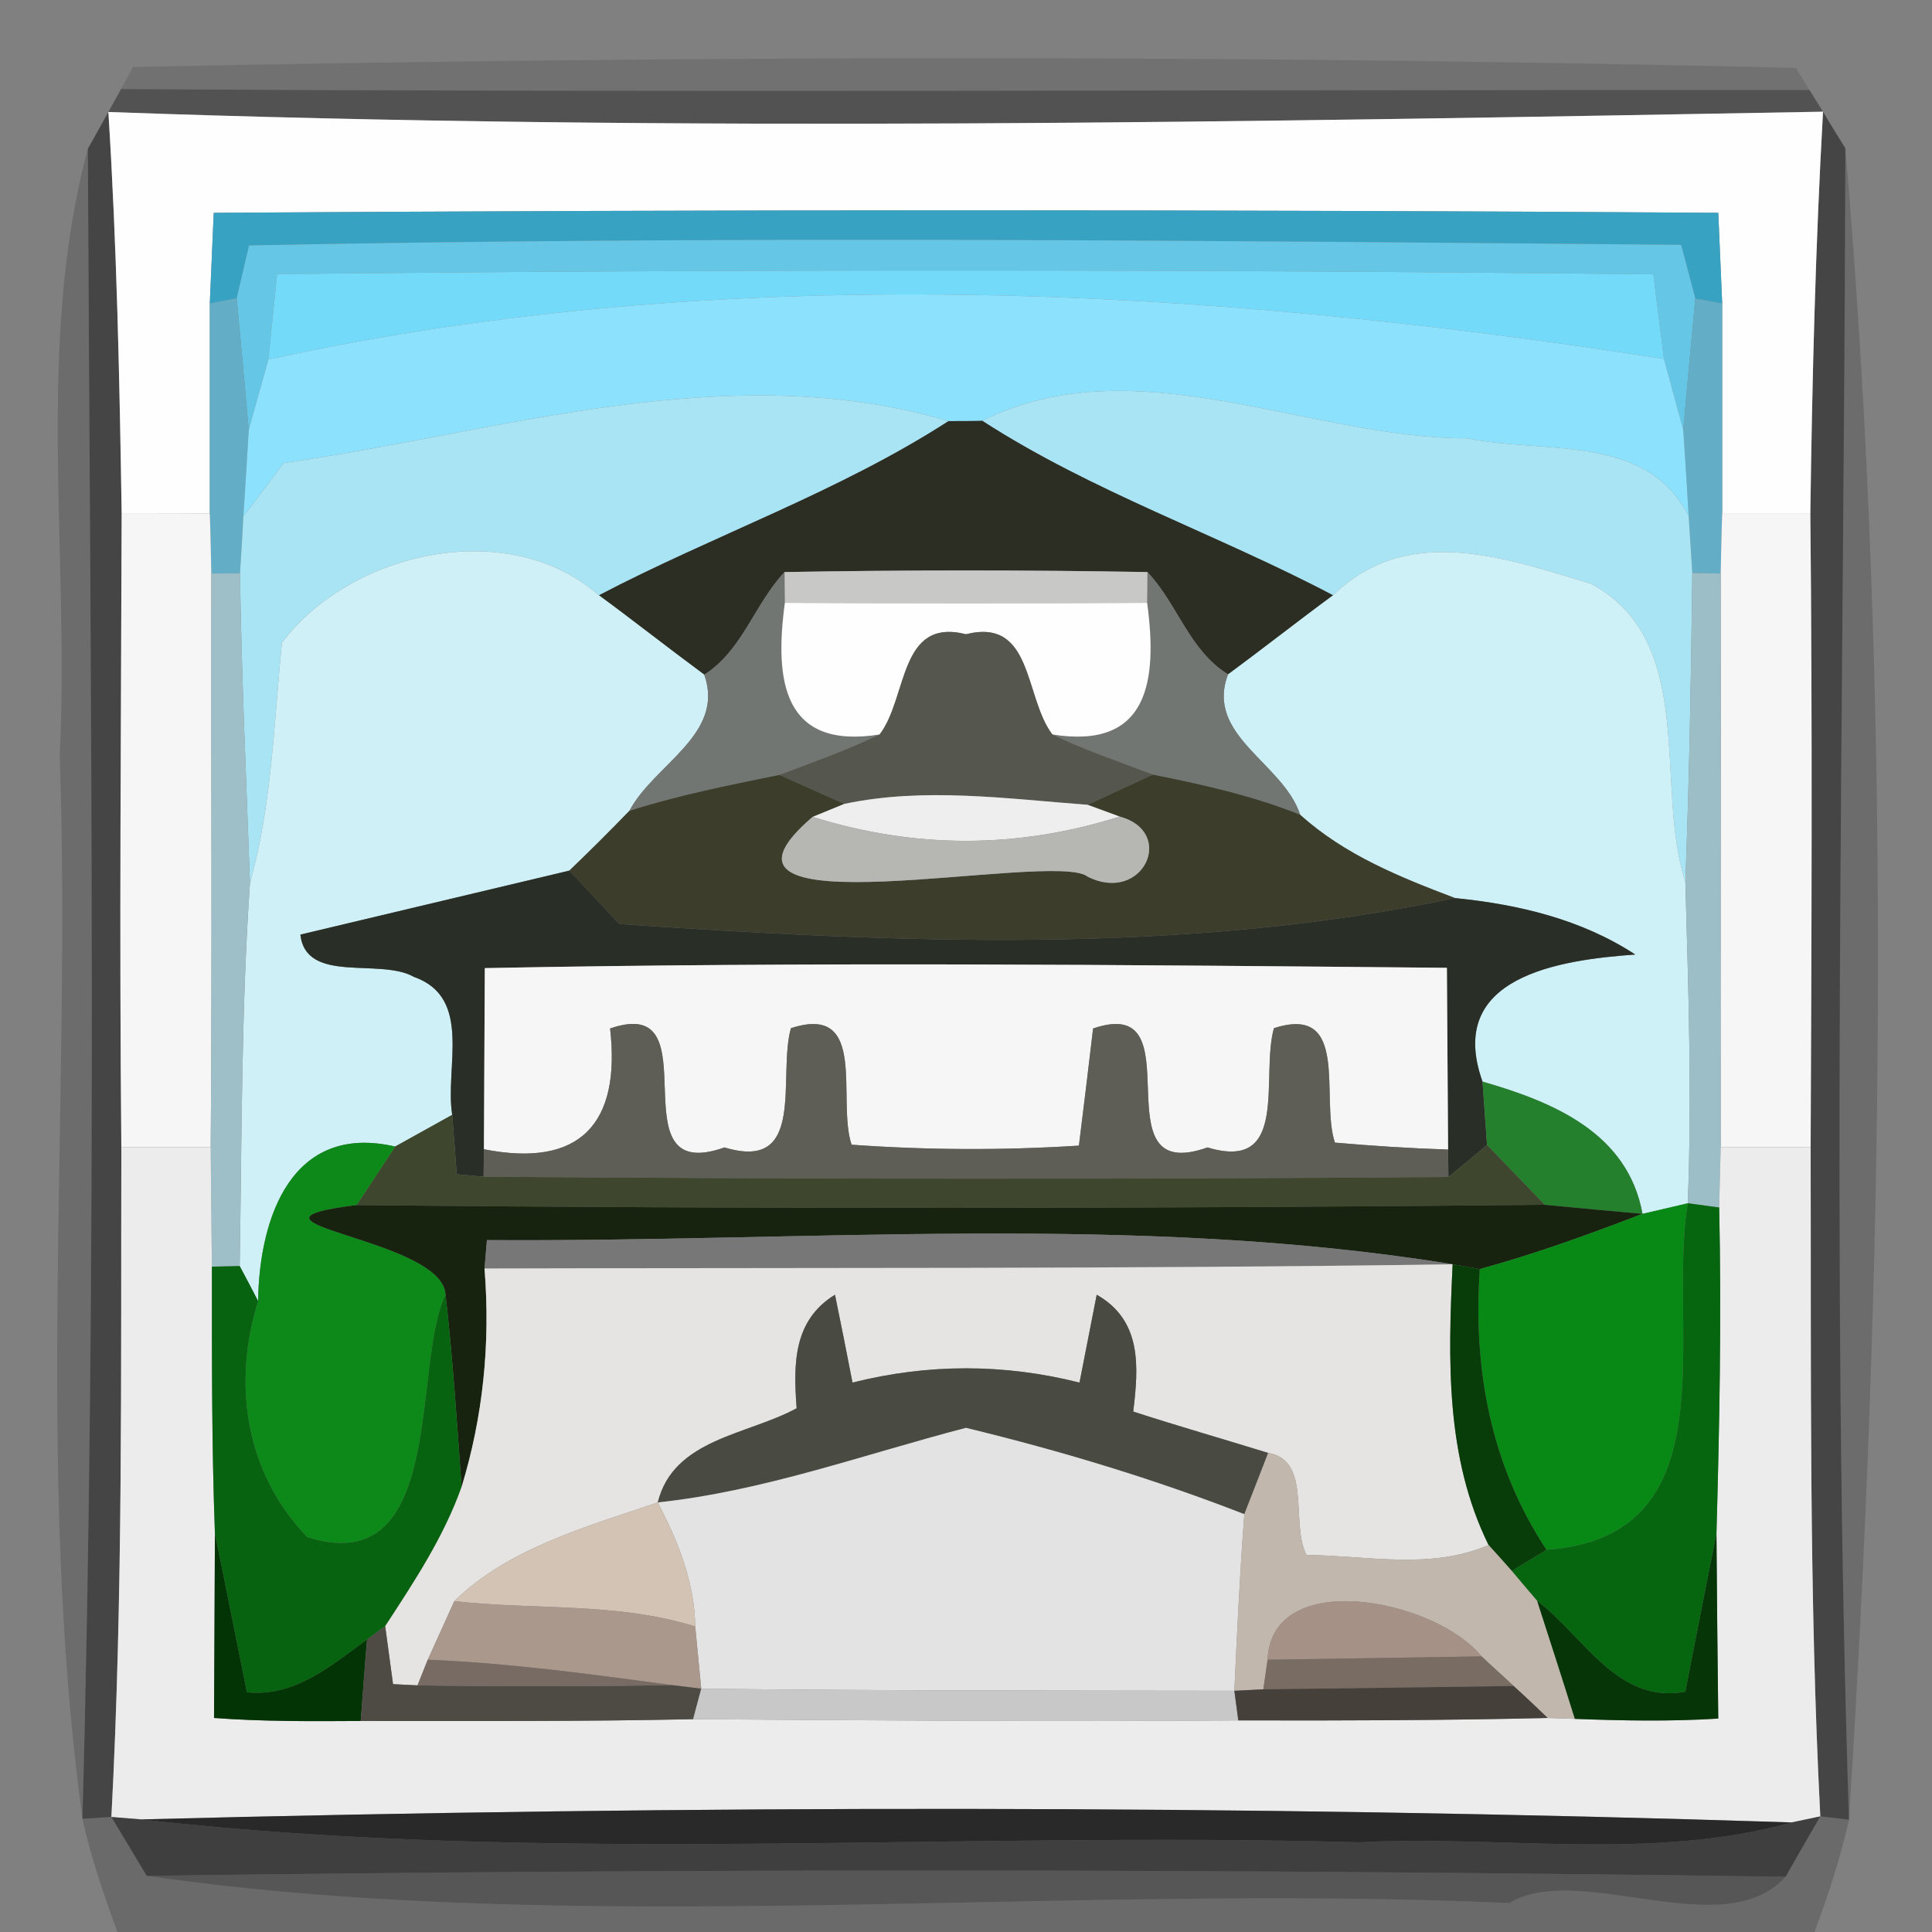 <?xml version="1.0" encoding="UTF-8" ?>
<!DOCTYPE svg PUBLIC "-//W3C//DTD SVG 1.1//EN" "http://www.w3.org/Graphics/SVG/1.1/DTD/svg11.dtd">
<svg width="64pt" height="64pt" viewBox="0 0 64 64" version="1.1" xmlns="http://www.w3.org/2000/svg">
<rect x="0" y="0" width="64" height="64" fill="#808080" stroke="none"/>
<g id="#0000001f">
<path fill="#000000" opacity="0.12" d=" M 4.41 2.22 C 22.75 1.84 41.14 1.81 59.49 2.25 L 59.94 2.98 C 41.30 2.97 22.65 3.07 4.01 2.95 L 4.41 2.22 Z" />
</g>
<g id="#0000005c">
<path fill="#000000" opacity="0.36" d=" M 4.01 2.95 C 22.65 3.07 41.30 2.97 59.94 2.98 L 60.39 3.70 C 41.47 4.04 22.50 4.39 3.59 3.71 L 4.01 2.95 Z" />
</g>
<g id="#00000075">
<path fill="#000000" opacity="0.46" d=" M 2.91 4.93 C 3.08 4.62 3.42 4.01 3.59 3.71 C 3.87 8.14 3.96 12.57 4.03 17.00 C 4.01 24.00 3.95 31.00 4.02 38.00 C 4.00 45.40 4.08 52.80 3.69 60.19 L 2.73 60.25 C 3.23 41.82 3.00 23.37 2.91 4.93 Z" />
<path fill="#000000" opacity="0.46" d=" M 60.39 3.70 C 60.57 4.01 60.94 4.61 61.13 4.91 C 61.09 23.36 60.65 41.83 61.25 60.28 L 60.30 60.17 C 59.92 52.78 60.00 45.39 59.98 38.00 C 60.01 31.00 60.04 24.00 59.97 17.00 C 60.03 12.56 60.14 8.13 60.39 3.70 Z" />
</g>
<g id="#fefeffff">
<path fill="#fefeff" opacity="1.00" d=" M 3.59 3.71 C 22.50 4.39 41.47 4.04 60.39 3.70 C 60.14 8.13 60.03 12.56 59.97 17.00 C 59.24 17.00 57.78 17.00 57.05 17.00 C 57.05 15.27 57.05 11.79 57.05 10.05 C 57.02 9.30 56.95 7.80 56.92 7.05 C 40.31 6.94 23.69 6.94 7.08 7.05 C 7.05 7.80 6.98 9.30 6.95 10.05 C 6.95 11.79 6.95 15.27 6.95 17.01 C 6.22 17.00 4.76 17.00 4.03 17.00 C 3.96 12.57 3.87 8.14 3.59 3.71 Z" />
</g>
<g id="#0000002a">
<path fill="#000000" opacity="0.16" d=" M 1.98 25.00 C 2.31 18.35 1.17 11.39 2.91 4.93 C 3.00 23.37 3.23 41.82 2.73 60.25 C 1.15 48.58 2.37 36.74 1.98 25.00 Z" />
<path fill="#000000" opacity="0.16" d=" M 61.13 4.91 C 62.69 23.11 62.41 41.95 61.25 60.28 C 60.65 41.83 61.09 23.36 61.13 4.91 Z" />
</g>
<g id="#38a2c3ff">
<path fill="#38a2c3" opacity="1.00" d=" M 7.08 7.05 C 23.69 6.94 40.31 6.94 56.92 7.05 C 56.95 7.80 57.02 9.30 57.05 10.05 L 56.16 9.89 C 56.04 9.44 55.81 8.55 55.69 8.11 C 39.88 7.97 24.05 7.81 8.25 8.13 C 8.15 8.57 7.94 9.44 7.84 9.88 L 6.95 10.05 C 6.98 9.30 7.05 7.80 7.08 7.05 Z" />
</g>
<g id="#66c6e6ff">
<path fill="#66c6e6" opacity="1.00" d=" M 8.25 8.13 C 24.05 7.81 39.88 7.97 55.69 8.11 C 55.81 8.55 56.04 9.44 56.16 9.89 C 56.02 11.34 55.89 12.79 55.76 14.24 C 55.60 13.65 55.28 12.48 55.12 11.89 C 55.03 11.19 54.86 9.79 54.77 9.09 C 39.57 8.92 24.37 8.92 9.18 9.08 C 9.11 9.79 8.96 11.20 8.89 11.91 C 8.73 12.49 8.40 13.66 8.24 14.24 C 8.11 12.79 7.98 11.33 7.84 9.88 C 7.94 9.44 8.15 8.57 8.25 8.13 Z" />
</g>
<g id="#74daf9ff">
<path fill="#74daf9" opacity="1.00" d=" M 9.18 9.08 C 24.37 8.92 39.57 8.92 54.77 9.09 C 54.86 9.79 55.03 11.19 55.12 11.89 C 39.90 9.51 24.00 8.60 8.89 11.91 C 8.96 11.20 9.11 9.79 9.18 9.08 Z" />
</g>
<g id="#63adc7ff">
<path fill="#63adc7" opacity="1.00" d=" M 6.95 10.05 L 7.84 9.88 C 7.98 11.33 8.11 12.79 8.24 14.24 C 8.20 14.96 8.11 16.39 8.06 17.11 C 8.04 17.58 7.98 18.52 7.95 18.99 L 7.00 19.00 C 6.99 18.50 6.97 17.50 6.95 17.01 C 6.95 15.27 6.95 11.79 6.95 10.05 Z" />
<path fill="#63adc7" opacity="1.00" d=" M 56.16 9.89 L 57.05 10.05 C 57.05 11.79 57.05 15.27 57.05 17.00 C 57.03 17.50 57.01 18.50 57.00 19.00 L 56.06 18.98 C 56.03 18.51 55.97 17.57 55.94 17.10 C 55.90 16.38 55.81 14.96 55.76 14.24 C 55.89 12.79 56.02 11.34 56.16 9.89 Z" />
</g>
<g id="#8ce1fcff">
<path fill="#8ce1fc" opacity="1.00" d=" M 8.89 11.91 C 24.00 8.60 39.90 9.51 55.12 11.89 C 55.28 12.48 55.60 13.65 55.76 14.24 C 55.81 14.96 55.90 16.38 55.94 17.10 C 54.55 14.35 51.22 15.05 48.60 14.52 C 43.34 14.52 37.58 11.41 32.54 13.94 C 32.26 13.95 31.70 13.95 31.42 13.95 C 24.09 11.79 16.66 14.30 9.39 15.34 C 9.06 15.79 8.40 16.67 8.06 17.11 C 8.11 16.39 8.20 14.96 8.24 14.24 C 8.40 13.66 8.73 12.49 8.89 11.91 Z" />
</g>
<g id="#a9e4f4ff">
<path fill="#a9e4f4" opacity="1.00" d=" M 9.39 15.34 C 16.66 14.30 24.09 11.79 31.42 13.95 C 27.78 16.30 23.66 17.72 19.84 19.72 C 16.84 17.09 11.63 18.26 9.34 21.29 C 9.07 23.94 9.01 26.67 8.28 29.25 C 8.16 25.83 8.00 22.41 7.95 18.99 C 7.98 18.52 8.04 17.58 8.06 17.11 C 8.40 16.67 9.06 15.79 9.39 15.34 Z" />
<path fill="#a9e4f4" opacity="1.00" d=" M 32.54 13.94 C 37.58 11.41 43.34 14.52 48.60 14.52 C 51.22 15.05 54.55 14.35 55.94 17.10 C 55.97 17.57 56.03 18.51 56.06 18.98 C 56.02 22.39 55.96 25.80 55.83 29.21 C 54.79 26.06 56.26 21.25 52.71 19.34 C 49.83 18.47 46.62 17.32 44.16 19.72 C 40.33 17.70 36.19 16.30 32.54 13.94 Z" />
</g>
<g id="#2c2e23ff">
<path fill="#2c2e23" opacity="1.00" d=" M 31.42 13.95 C 31.70 13.95 32.26 13.95 32.54 13.94 C 36.19 16.30 40.33 17.70 44.16 19.72 C 42.99 20.58 41.85 21.48 40.68 22.34 C 39.39 21.54 39.01 20.01 38.01 18.95 C 34.00 18.88 30.00 18.88 25.99 18.95 C 24.99 20.01 24.60 21.54 23.33 22.35 C 22.15 21.48 21.01 20.58 19.84 19.72 C 23.66 17.72 27.78 16.30 31.42 13.95 Z" />
</g>
<g id="#f7f6f7ff">
<path fill="#f7f6f7" opacity="1.00" d=" M 4.03 17.00 C 4.76 17.00 6.22 17.00 6.95 17.01 C 6.97 17.50 6.99 18.50 7.00 19.00 C 6.99 25.33 7.03 31.67 6.98 38.00 C 6.24 38.00 4.76 38.00 4.02 38.00 C 3.95 31.00 4.01 24.00 4.03 17.00 Z" />
<path fill="#f7f6f7" opacity="1.00" d=" M 57.05 17.00 C 57.78 17.00 59.24 17.00 59.97 17.00 C 60.04 24.00 60.01 31.00 59.98 38.00 C 59.24 38.00 57.75 38.00 57.00 38.00 C 56.99 31.66 57.01 25.33 57.00 19.00 C 57.01 18.50 57.03 17.50 57.05 17.00 Z" />
</g>
<g id="#cef0f6ff">
<path fill="#cef0f6" opacity="1.00" d=" M 9.34 21.29 C 11.63 18.26 16.84 17.09 19.84 19.72 C 21.01 20.58 22.15 21.48 23.33 22.35 C 24.03 24.33 21.66 25.32 20.85 26.86 C 20.20 27.53 19.54 28.19 18.86 28.84 C 16.64 29.37 12.18 30.43 9.95 30.96 C 10.14 32.61 12.58 31.72 13.71 32.36 C 15.67 33.05 14.73 35.36 14.98 36.93 C 14.51 37.19 13.56 37.72 13.09 37.98 C 9.67 37.19 8.59 40.32 8.55 43.10 C 8.40 42.81 8.10 42.23 7.94 41.94 C 8.01 37.71 7.99 33.48 8.28 29.25 C 9.01 26.67 9.07 23.94 9.34 21.29 Z" />
</g>
<g id="#cef0f7ff">
<path fill="#cef0f7" opacity="1.00" d=" M 44.16 19.72 C 46.62 17.32 49.83 18.47 52.71 19.34 C 56.26 21.25 54.79 26.06 55.83 29.21 C 55.93 32.76 56.05 36.31 55.91 39.86 C 55.54 39.95 54.79 40.12 54.41 40.21 C 53.92 37.52 51.44 36.50 49.11 35.83 C 47.87 32.35 51.65 31.80 54.17 31.62 C 52.38 30.45 50.30 29.96 48.20 29.75 C 46.38 29.06 44.54 28.32 43.07 26.99 C 42.51 25.27 39.91 24.37 40.68 22.34 C 41.85 21.48 42.99 20.58 44.16 19.72 Z" />
</g>
<g id="#9ebfc7ff">
<path fill="#9ebfc7" opacity="1.00" d=" M 7.00 19.00 L 7.95 18.99 C 8.00 22.41 8.16 25.83 8.28 29.25 C 7.99 33.48 8.01 37.71 7.94 41.94 L 7.02 41.96 C 7.00 40.64 6.99 39.32 6.98 38.00 C 7.03 31.67 6.99 25.33 7.00 19.00 Z" />
</g>
<g id="#717672ff">
<path fill="#717672" opacity="1.00" d=" M 23.33 22.35 C 24.60 21.54 24.99 20.01 25.99 18.95 L 26.00 19.97 C 25.65 22.55 25.94 24.84 29.14 24.33 C 28.06 24.85 26.93 25.25 25.82 25.67 C 24.15 26.01 22.48 26.34 20.85 26.86 C 21.66 25.32 24.03 24.33 23.33 22.35 Z" />
<path fill="#717672" opacity="1.00" d=" M 38.01 18.95 C 39.01 20.01 39.39 21.54 40.68 22.34 C 39.91 24.37 42.51 25.27 43.07 26.99 C 41.50 26.36 39.84 25.99 38.19 25.66 C 37.07 25.23 35.93 24.85 34.86 24.33 C 38.05 24.84 38.35 22.55 38.00 19.97 L 38.01 18.95 Z" />
</g>
<g id="#c8c9c7ff">
<path fill="#c8c9c7" opacity="1.00" d=" M 25.99 18.95 C 30.00 18.88 34.00 18.88 38.01 18.95 L 38.00 19.97 C 34.00 19.99 30.00 19.99 26.00 19.97 L 25.99 18.95 Z" />
</g>
<g id="#9cbec7ff">
<path fill="#9cbec7" opacity="1.00" d=" M 56.06 18.98 L 57.00 19.00 C 57.01 25.33 56.99 31.66 57.00 38.00 C 56.99 38.50 56.96 39.50 56.95 40.00 L 55.91 39.86 C 56.05 36.31 55.93 32.76 55.83 29.21 C 55.96 25.80 56.02 22.39 56.06 18.98 Z" />
</g>
<g id="#fefefeff">
<path fill="#fefefe" opacity="1.00" d=" M 26.00 19.97 C 30.00 19.99 34.00 19.99 38.00 19.97 C 38.35 22.55 38.05 24.84 34.86 24.33 C 33.92 23.09 34.23 20.45 32.00 21.01 C 29.77 20.45 30.08 23.09 29.14 24.33 C 25.94 24.84 25.65 22.55 26.00 19.97 Z" />
</g>
<g id="#55564dff">
<path fill="#55564d" opacity="1.00" d=" M 29.14 24.33 C 30.08 23.09 29.77 20.45 32.00 21.01 C 34.23 20.45 33.92 23.09 34.86 24.33 C 35.93 24.85 37.07 25.23 38.19 25.66 C 37.65 25.91 36.57 26.41 36.03 26.66 C 33.34 26.46 30.62 26.07 27.97 26.63 C 27.43 26.39 26.35 25.91 25.82 25.67 C 26.93 25.25 28.06 24.85 29.14 24.33 Z" />
</g>
<g id="#3c3e2bff">
<path fill="#3c3e2b" opacity="1.00" d=" M 20.85 26.86 C 22.48 26.34 24.15 26.01 25.82 25.67 C 26.35 25.91 27.43 26.39 27.97 26.63 L 26.92 27.06 C 22.28 31.02 34.92 28.14 36.03 29.04 C 37.86 29.96 38.98 27.56 37.09 27.05 L 36.03 26.66 C 36.57 26.41 37.65 25.91 38.19 25.66 C 39.84 25.99 41.50 26.36 43.07 26.99 C 44.54 28.32 46.38 29.06 48.20 29.75 C 39.12 31.66 29.72 31.23 20.52 30.61 C 20.11 30.17 19.28 29.28 18.86 28.84 C 19.54 28.19 20.20 27.53 20.85 26.86 Z" />
</g>
<g id="#eeeeeeff">
<path fill="#eeeeee" opacity="1.00" d=" M 27.97 26.63 C 30.62 26.07 33.34 26.46 36.03 26.66 L 37.09 27.05 C 33.70 28.12 30.31 28.12 26.92 27.06 L 27.97 26.63 Z" />
</g>
<g id="#b6b6b3ff">
<path fill="#b6b6b3" opacity="1.00" d=" M 36.03 29.04 C 34.92 28.14 22.28 31.02 26.92 27.06 C 30.31 28.12 33.70 28.12 37.09 27.05 C 38.98 27.56 37.86 29.96 36.03 29.04 Z" />
</g>
<g id="#292e26ff">
<path fill="#292e26" opacity="1.00" d=" M 9.95 30.96 C 12.18 30.43 16.64 29.37 18.86 28.84 C 19.28 29.28 20.11 30.17 20.52 30.61 C 29.72 31.23 39.12 31.66 48.20 29.75 C 50.30 29.96 52.38 30.45 54.17 31.62 C 51.65 31.80 47.87 32.35 49.11 35.83 C 49.15 36.35 49.22 37.41 49.26 37.93 C 48.94 38.20 48.30 38.73 47.98 38.99 L 47.97 38.08 C 47.96 36.58 47.94 33.57 47.93 32.06 C 37.31 31.96 26.68 31.86 16.06 32.07 C 16.05 33.57 16.04 36.57 16.03 38.07 L 16.02 38.98 L 15.13 38.90 C 15.09 38.41 15.02 37.42 14.98 36.93 C 14.73 35.36 15.67 33.05 13.71 32.36 C 12.58 31.72 10.14 32.61 9.95 30.96 Z" />
</g>
<g id="#f6f6f6ff">
<path fill="#f6f6f6" opacity="1.00" d=" M 16.06 32.07 C 26.68 31.86 37.31 31.96 47.93 32.06 C 47.94 33.57 47.96 36.58 47.97 38.08 C 46.72 38.04 45.47 37.96 44.22 37.85 C 43.73 36.38 44.74 33.24 42.20 34.06 C 41.75 35.67 42.73 38.84 40.00 38.01 C 36.29 39.33 39.71 32.87 36.21 34.07 C 36.06 35.36 35.90 36.66 35.74 37.95 C 33.23 38.11 30.72 38.10 28.21 37.92 C 27.71 36.44 28.78 33.22 26.20 34.06 C 25.75 35.67 26.73 38.84 24.00 38.01 C 20.28 39.33 23.71 32.86 20.21 34.07 C 20.57 37.22 19.22 38.70 16.03 38.07 C 16.04 36.57 16.05 33.57 16.06 32.07 Z" />
</g>
<g id="#5e5e56ff">
<path fill="#5e5e56" opacity="1.00" d=" M 20.21 34.07 C 23.71 32.86 20.28 39.33 24.00 38.01 C 26.73 38.84 25.75 35.67 26.20 34.06 C 28.78 33.22 27.71 36.44 28.21 37.92 C 30.72 38.10 33.23 38.11 35.74 37.95 C 35.90 36.66 36.06 35.36 36.21 34.07 C 39.71 32.87 36.29 39.33 40.00 38.01 C 42.73 38.84 41.75 35.67 42.20 34.06 C 44.74 33.24 43.73 36.38 44.22 37.85 C 45.47 37.96 46.72 38.04 47.97 38.08 L 47.98 38.99 C 37.33 39.07 26.67 39.06 16.02 38.98 L 16.03 38.07 C 19.22 38.70 20.57 37.22 20.21 34.07 Z" />
</g>
<g id="#25802eff">
<path fill="#25802e" opacity="1.00" d=" M 49.11 35.83 C 51.44 36.50 53.92 37.52 54.41 40.21 C 53.60 40.14 51.98 39.99 51.17 39.91 C 50.53 39.25 49.90 38.59 49.26 37.93 C 49.22 37.41 49.15 36.35 49.11 35.83 Z" />
</g>
<g id="#3e462dff">
<path fill="#3e462d" opacity="1.00" d=" M 13.09 37.98 C 13.56 37.72 14.51 37.19 14.98 36.93 C 15.02 37.42 15.09 38.41 15.13 38.90 L 16.02 38.98 C 26.67 39.06 37.33 39.07 47.98 38.99 C 48.30 38.73 48.94 38.20 49.26 37.93 C 49.90 38.59 50.53 39.25 51.17 39.91 C 38.05 40.04 24.93 40.05 11.81 39.92 C 12.13 39.44 12.77 38.47 13.09 37.98 Z" />
</g>
<g id="#ececedff">
<path fill="#ececed" opacity="1.00" d=" M 4.02 38.00 C 4.76 38.00 6.24 38.00 6.98 38.00 C 6.99 39.32 7.00 40.64 7.02 41.96 C 7.02 44.90 7.01 47.85 7.12 50.80 C 7.11 52.32 7.10 55.38 7.09 56.91 C 8.70 57.03 10.33 57.02 11.95 57.01 C 15.62 57.01 19.29 57.03 22.96 56.95 C 28.98 56.99 35.00 57.04 41.02 56.99 C 44.44 57.00 47.86 56.99 51.27 56.91 L 52.17 56.94 C 53.75 57.00 55.33 57.03 56.92 56.93 C 56.90 55.40 56.87 52.33 56.86 50.80 C 56.96 47.20 57.03 43.60 56.95 40.00 C 56.96 39.50 56.99 38.50 57.00 38.00 C 57.75 38.00 59.24 38.00 59.98 38.00 C 60.00 45.39 59.92 52.78 60.30 60.17 L 59.35 60.37 C 41.14 59.78 22.89 59.80 4.68 60.27 L 3.69 60.19 C 4.08 52.80 4.00 45.40 4.02 38.00 Z" />
</g>
<g id="#0d891aff">
<path fill="#0d891a" opacity="1.00" d=" M 8.55 43.10 C 8.59 40.32 9.67 37.19 13.09 37.98 C 12.77 38.47 12.13 39.44 11.81 39.92 C 7.04 40.52 14.68 40.99 14.76 42.89 C 13.63 45.19 14.81 52.38 10.18 50.92 C 8.13 48.79 7.69 45.86 8.55 43.10 Z" />
</g>
<g id="#17230fff">
<path fill="#17230f" opacity="1.00" d=" M 14.76 42.89 C 14.68 40.99 7.04 40.52 11.81 39.92 C 24.93 40.05 38.05 40.04 51.17 39.91 C 51.98 39.99 53.60 40.14 54.41 40.21 C 52.64 40.89 50.85 41.54 49.02 42.04 L 48.12 41.88 C 37.57 40.17 26.78 41.15 16.13 41.08 L 16.05 42.02 C 16.25 44.52 16.00 46.93 15.29 49.26 C 15.14 47.14 15.00 45.01 14.76 42.89 Z" />
</g>
<g id="#088916ff">
<path fill="#088916" opacity="1.00" d=" M 54.41 40.21 C 54.79 40.12 55.54 39.95 55.91 39.86 C 55.22 44.02 57.40 50.90 51.23 51.34 C 49.39 48.56 48.79 45.37 49.02 42.04 C 50.85 41.54 52.64 40.89 54.41 40.21 Z" />
</g>
<g id="#06650fff">
<path fill="#06650f" opacity="1.00" d=" M 55.91 39.86 L 56.95 40.00 C 57.03 43.60 56.96 47.20 56.86 50.80 C 56.60 52.11 56.08 54.73 55.83 56.04 C 53.58 56.46 52.46 54.20 50.92 53.03 C 50.71 52.79 50.29 52.29 50.08 52.04 C 50.37 51.86 50.94 51.51 51.23 51.34 C 57.40 50.90 55.22 44.02 55.91 39.86 Z" />
</g>
<g id="#777777ff">
<path fill="#777777" opacity="1.00" d=" M 16.13 41.08 C 26.78 41.15 37.57 40.17 48.12 41.88 C 37.43 42.04 26.74 41.99 16.05 42.02 L 16.13 41.08 Z" />
</g>
<g id="#07630fff">
<path fill="#07630f" opacity="1.00" d=" M 7.02 41.96 L 7.94 41.94 C 8.10 42.23 8.40 42.81 8.55 43.10 C 7.69 45.86 8.13 48.79 10.18 50.92 C 14.81 52.38 13.63 45.19 14.76 42.89 C 15.00 45.01 15.14 47.14 15.29 49.26 C 14.70 50.92 13.72 52.40 12.76 53.87 L 12.16 54.31 C 10.96 55.18 9.77 56.22 8.18 56.06 C 7.91 54.74 7.39 52.11 7.12 50.80 C 7.01 47.85 7.02 44.90 7.02 41.96 Z" />
</g>
<g id="#e5e4e2ff">
<path fill="#e5e4e2" opacity="1.00" d=" M 16.05 42.02 C 26.74 41.99 37.43 42.04 48.12 41.88 C 47.97 45.05 47.88 48.27 49.31 51.18 C 47.40 52.01 45.29 51.53 43.28 51.51 C 42.74 50.48 43.47 48.37 42.01 48.13 C 40.52 47.67 39.02 47.24 37.54 46.76 C 37.72 45.27 37.83 43.74 36.33 42.89 C 36.19 43.62 35.90 45.07 35.76 45.80 C 33.26 45.17 30.74 45.17 28.24 45.80 C 28.10 45.07 27.81 43.61 27.66 42.89 C 26.27 43.74 26.28 45.20 26.39 46.65 C 24.76 47.54 22.31 47.66 21.79 49.77 C 19.46 50.56 16.81 51.30 15.05 53.04 C 14.83 53.53 14.39 54.50 14.17 54.98 L 13.83 55.83 L 13.02 55.79 C 12.95 55.31 12.83 54.35 12.76 53.87 C 13.72 52.40 14.70 50.92 15.29 49.26 C 16.00 46.93 16.25 44.52 16.05 42.02 Z" />
</g>
<g id="#083c09ff">
<path fill="#083c09" opacity="1.00" d=" M 48.12 41.88 L 49.02 42.04 C 48.79 45.37 49.39 48.56 51.23 51.34 C 50.94 51.51 50.37 51.86 50.08 52.04 C 49.89 51.82 49.50 51.39 49.31 51.18 C 47.88 48.27 47.97 45.05 48.12 41.88 Z" />
</g>
<g id="#494b43ff">
<path fill="#494b43" opacity="1.00" d=" M 26.39 46.65 C 26.28 45.20 26.27 43.74 27.66 42.89 C 27.81 43.61 28.10 45.07 28.24 45.80 C 30.74 45.17 33.26 45.17 35.76 45.80 C 35.90 45.07 36.19 43.62 36.33 42.89 C 37.83 43.74 37.72 45.27 37.54 46.76 C 39.02 47.24 40.52 47.67 42.01 48.13 C 41.81 48.64 41.42 49.66 41.22 50.16 C 38.22 48.99 35.13 48.06 32.00 47.30 C 28.61 48.18 25.29 49.40 21.79 49.77 C 22.31 47.66 24.76 47.54 26.39 46.65 Z" />
</g>
<g id="#e3e3e3ff">
<path fill="#e3e3e3" opacity="1.00" d=" M 21.79 49.77 C 25.29 49.40 28.61 48.18 32.00 47.30 C 35.13 48.06 38.22 48.99 41.22 50.16 C 41.07 52.11 40.98 54.06 40.89 56.01 C 35.01 56.00 29.12 56.01 23.23 55.94 C 23.18 55.42 23.08 54.39 23.03 53.88 C 23.01 52.41 22.46 51.05 21.79 49.77 Z" />
</g>
<g id="#c2b7adff">
<path fill="#c2b7ad" opacity="1.00" d=" M 42.01 48.13 C 43.47 48.37 42.74 50.48 43.28 51.51 C 45.29 51.53 47.40 52.01 49.31 51.18 C 49.50 51.39 49.89 51.82 50.08 52.04 C 50.29 52.29 50.71 52.79 50.92 53.03 C 51.34 54.33 51.76 55.63 52.17 56.94 L 51.27 56.91 C 50.99 56.64 50.43 56.11 50.14 55.85 C 49.88 55.60 49.34 55.12 49.08 54.87 C 47.53 52.96 42.11 51.91 41.99 54.98 L 41.85 55.96 L 40.89 56.01 C 40.98 54.06 41.07 52.11 41.22 50.16 C 41.42 49.66 41.81 48.64 42.01 48.13 Z" />
</g>
<g id="#d2c3b5ff">
<path fill="#d2c3b5" opacity="1.00" d=" M 15.05 53.04 C 16.81 51.30 19.46 50.56 21.79 49.77 C 22.46 51.05 23.01 52.41 23.03 53.88 C 20.45 53.07 17.71 53.34 15.05 53.04 Z" />
</g>
<g id="#033405ff">
<path fill="#033405" opacity="1.00" d=" M 7.12 50.80 C 7.39 52.11 7.91 54.74 8.18 56.06 C 9.77 56.22 10.96 55.18 12.16 54.31 C 12.10 54.99 12.00 56.33 11.95 57.01 C 10.33 57.02 8.70 57.03 7.09 56.91 C 7.10 55.38 7.11 52.32 7.12 50.80 Z" />
</g>
<g id="#063608ff">
<path fill="#063608" opacity="1.00" d=" M 55.83 56.04 C 56.08 54.73 56.60 52.11 56.86 50.80 C 56.87 52.33 56.90 55.40 56.92 56.93 C 55.33 57.03 53.75 57.00 52.17 56.94 C 51.76 55.63 51.34 54.33 50.92 53.03 C 52.46 54.20 53.58 56.46 55.83 56.04 Z" />
</g>
<g id="#aa988dff">
<path fill="#aa988d" opacity="1.00" d=" M 15.05 53.04 C 17.71 53.34 20.45 53.07 23.03 53.88 C 23.08 54.39 23.18 55.42 23.23 55.94 L 22.25 55.82 C 19.57 55.46 16.88 55.09 14.17 54.98 C 14.39 54.50 14.83 53.53 15.05 53.04 Z" />
</g>
<g id="#a59185ff">
<path fill="#a59185" opacity="1.00" d=" M 41.99 54.98 C 42.11 51.91 47.53 52.96 49.08 54.87 C 47.31 54.90 43.76 54.95 41.99 54.98 Z" />
</g>
<g id="#4d4b43ff">
<path fill="#4d4b43" opacity="1.00" d=" M 12.16 54.31 L 12.76 53.87 C 12.83 54.35 12.95 55.31 13.02 55.79 L 13.83 55.83 C 16.64 55.87 19.44 55.87 22.25 55.82 L 23.23 55.94 L 22.96 56.95 C 19.29 57.03 15.62 57.01 11.95 57.01 C 12.00 56.33 12.10 54.99 12.16 54.31 Z" />
</g>
<g id="#776b63ff">
<path fill="#776b63" opacity="1.00" d=" M 14.17 54.98 C 16.88 55.09 19.57 55.46 22.25 55.82 C 19.44 55.87 16.64 55.87 13.83 55.83 L 14.17 54.98 Z" />
</g>
<g id="#786c63ff">
<path fill="#786c63" opacity="1.00" d=" M 41.99 54.98 C 43.76 54.95 47.31 54.90 49.08 54.87 C 49.34 55.12 49.88 55.60 50.14 55.85 C 47.38 55.89 44.61 55.93 41.85 55.96 L 41.99 54.98 Z" />
</g>
<g id="#c8c8c8ff">
<path fill="#c8c8c8" opacity="1.00" d=" M 23.23 55.94 C 29.12 56.01 35.01 56.00 40.89 56.01 L 41.02 56.99 C 35.00 57.04 28.98 56.99 22.96 56.95 L 23.23 55.94 Z" />
</g>
<g id="#45403aff">
<path fill="#45403a" opacity="1.00" d=" M 40.89 56.01 L 41.85 55.96 C 44.61 55.93 47.38 55.89 50.14 55.85 C 50.43 56.11 50.99 56.64 51.27 56.91 C 47.86 56.99 44.44 57.00 41.02 56.99 L 40.89 56.01 Z" />
</g>
<g id="#0000002b">
<path fill="#000000" opacity="0.17" d=" M 2.73 60.25 L 3.69 60.19 C 3.98 60.68 4.57 61.65 4.86 62.14 C 19.18 64.20 35.08 62.37 50.00 63.04 C 52.33 61.64 57.09 64.45 59.15 62.17 C 59.43 61.67 60.01 60.67 60.30 60.17 L 61.25 60.28 C 60.97 61.54 60.56 62.78 60.11 64.00 L 3.89 64.00 C 3.44 62.77 3.01 61.53 2.73 60.25 Z" />
</g>
<g id="#00000081">
<path fill="#000000" opacity="0.51" d=" M 3.69 60.19 L 4.68 60.27 C 18.06 61.79 31.57 60.65 45.00 61.03 C 49.76 60.78 54.68 61.67 59.35 60.37 L 60.30 60.17 C 60.01 60.67 59.43 61.67 59.15 62.17 C 41.05 61.91 22.96 61.89 4.86 62.14 C 4.57 61.65 3.98 60.68 3.69 60.19 Z" />
</g>
<g id="#000000ad">
<path fill="#000000" opacity="0.68" d=" M 4.68 60.27 C 22.89 59.80 41.14 59.78 59.35 60.37 C 54.68 61.67 49.76 60.78 45.00 61.03 C 31.57 60.65 18.06 61.79 4.68 60.27 Z" />
</g>
<g id="#00000055">
<path fill="#000000" opacity="0.33" d=" M 4.86 62.14 C 22.96 61.89 41.05 61.91 59.15 62.17 C 57.09 64.45 52.33 61.64 50.00 63.04 C 35.08 62.37 19.18 64.20 4.86 62.14 Z" />
</g>
</svg>
